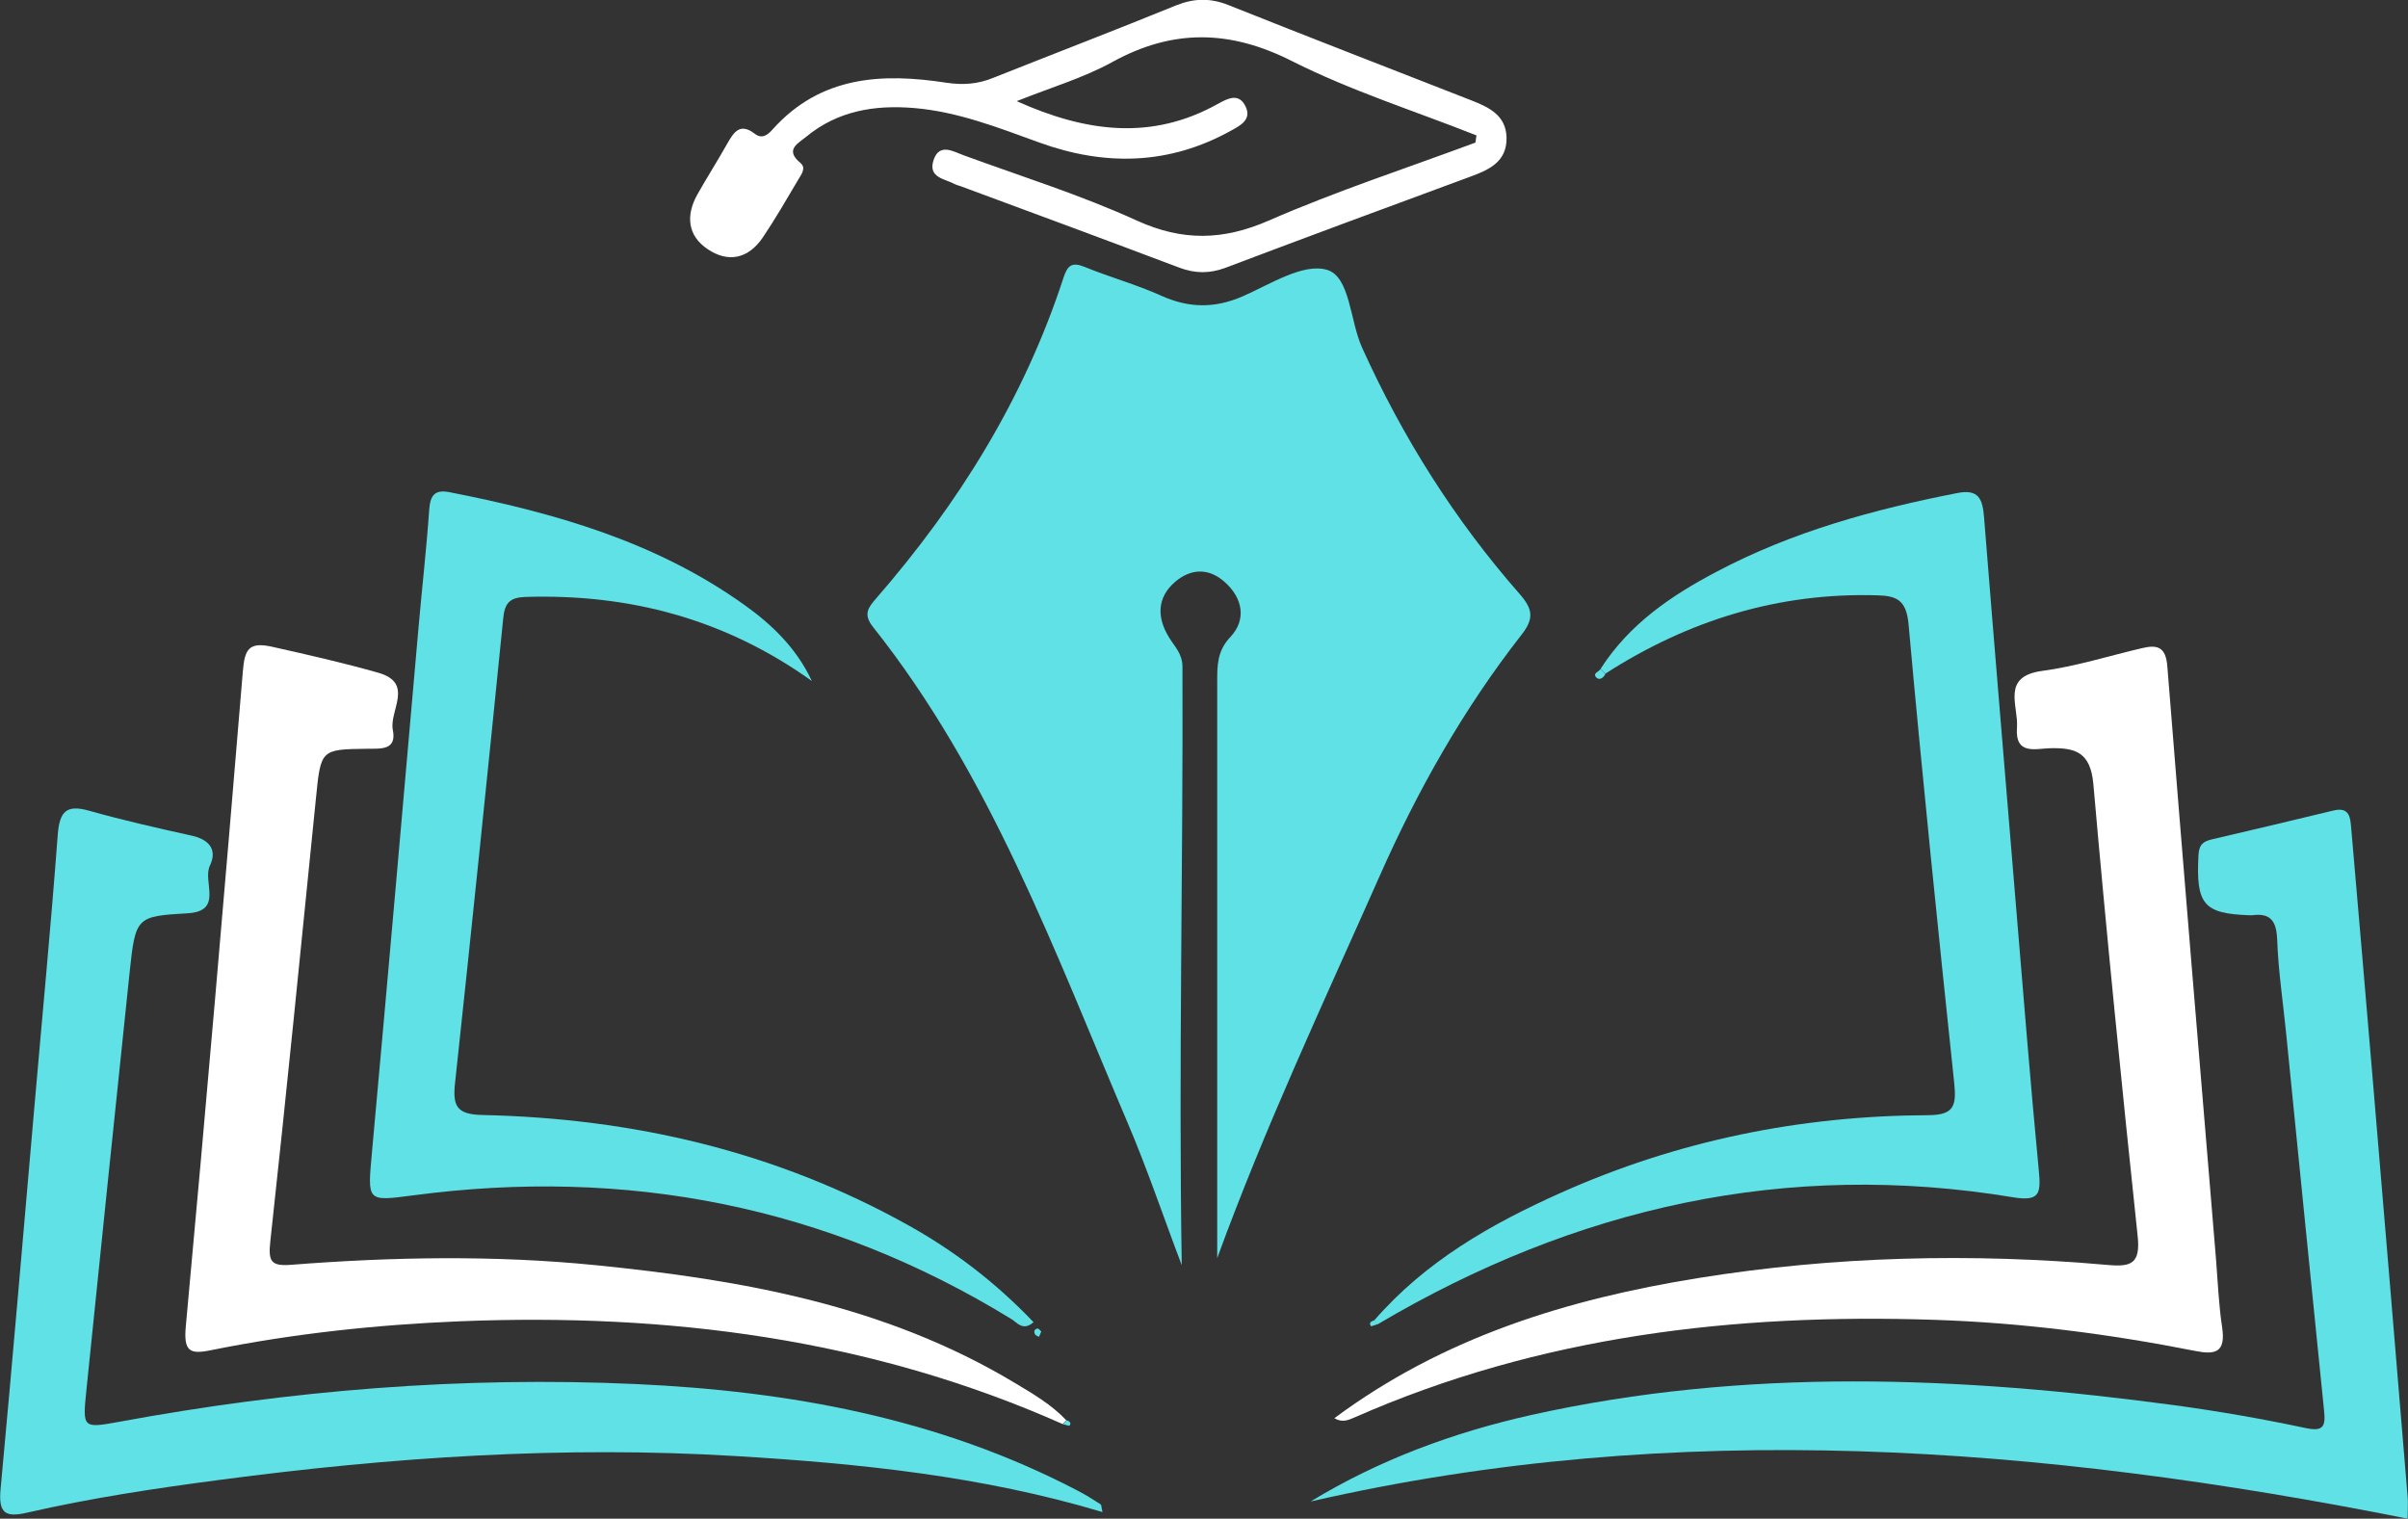<?xml version="1.0" encoding="UTF-8"?>
<svg id="Layer_2" data-name="Layer 2" xmlns="http://www.w3.org/2000/svg" viewBox="0 0 133.08 83.93">
  <rect x="0" y="0" width="133.08" height="83.93" fill="#333333" stroke="none"/>
  <defs>
    <style>
      .cls-1 {
        fill: #fff;
      }

      .cls-1, .cls-2 {
        stroke-width: 0px;
      }

      .cls-2 {
        fill: #5fe1e6;
      }
    </style>
  </defs>
  <g id="Layer_1-2" data-name="Layer 1">
    <g>
      <path class="cls-2" d="M67.27,69.53c0-9.58,0-19.16,0-28.74,0-1.03,0-2.07,0-3.1,0-.9-.01-1.71.73-2.49.9-.96.68-2.15-.31-3.03-.87-.78-1.85-.77-2.74-.02-1.03.88-1.01,2-.34,3.08.32.52.74.9.74,1.63.04,11-.22,22-.04,33.06-1-2.63-1.9-5.31-3-7.89-4.04-9.48-7.59-19.24-14.07-27.39-.56-.71-.24-1.08.19-1.58,4.54-5.22,8.16-11.02,10.34-17.7.23-.71.48-.89,1.17-.61,1.39.57,2.86.97,4.23,1.59,1.53.69,2.95.71,4.5.04,1.53-.67,3.34-1.85,4.66-1.47,1.29.37,1.27,2.82,1.95,4.31,2.25,4.98,5.12,9.52,8.69,13.59.74.84.83,1.37.11,2.28-3.19,4.08-5.73,8.57-7.84,13.34-3.09,6.97-6.33,13.86-8.97,21.1Z"/>
      <path class="cls-2" d="M60.92,83.56c-6.65-1.99-13.43-2.68-20.24-3.09-9.55-.58-19.04.06-28.5,1.31-3.59.47-7.17,1.01-10.7,1.82-1.18.27-1.57.03-1.45-1.29.65-6.97,1.24-13.94,1.85-20.91.44-5.09.93-10.17,1.31-15.26.1-1.29.47-1.69,1.72-1.34,1.88.53,3.78.96,5.68,1.38.95.21,1.44.76,1.01,1.66-.42.87.76,2.51-1.21,2.63-2.87.17-2.9.19-3.23,3.3-.81,7.7-1.6,15.4-2.39,23.1-.21,2.05-.19,2.07,1.79,1.71,9.46-1.75,19-2.53,28.61-2.09,8.46.39,16.7,1.88,24.35,5.87.45.23.88.5,1.3.77.06.04.05.2.11.43Z"/>
      <path class="cls-2" d="M133.07,83.93c-20.24-4.03-40.38-5.59-60.64-.95,3.82-2.32,7.91-3.82,12.19-4.78,11.82-2.63,23.68-2.14,35.56-.54,2.43.33,4.84.75,7.24,1.26,1,.21,1.11-.1,1.02-.98-.71-6.96-1.4-13.92-2.1-20.88-.17-1.71-.43-3.42-.49-5.13-.04-1.05-.38-1.48-1.38-1.35-.05,0-.11,0-.17,0-2.53-.09-2.94-.61-2.8-3.32.03-.62.3-.77.77-.88,2.22-.52,4.44-1.04,6.66-1.58.96-.24.96.41,1.02,1.06.39,4.51.78,9.03,1.16,13.54.66,7.77,1.3,15.54,1.95,23.32.03.34,0,.68,0,1.23Z"/>
      <path class="cls-2" d="M44.86,37.63c-4.8-3.43-10.08-4.82-15.83-4.64-.84.03-1.14.32-1.22,1.19-.86,8.56-1.74,17.11-2.66,25.66-.14,1.28.08,1.75,1.51,1.78,8.29.18,16.21,2,23.55,6.1,2.55,1.42,4.85,3.19,6.91,5.35-.59.52-.92.01-1.22-.17-10.24-6.28-21.29-8.4-33.06-6.84-2.6.34-2.53.36-2.28-2.42.88-9.65,1.72-19.3,2.57-28.96.19-2.17.44-4.34.59-6.51.06-.83.33-1.12,1.12-.97,5.77,1.13,11.39,2.72,16.3,6.23,1.53,1.09,2.89,2.41,3.72,4.19Z"/>
      <path class="cls-2" d="M75.94,72.98c2.84-3.28,6.49-5.35,10.32-7.06,6.46-2.89,13.25-4.26,20.28-4.29,1.46,0,1.59-.52,1.46-1.79-.89-8.43-1.76-16.87-2.52-25.32-.12-1.35-.64-1.59-1.73-1.62-5.45-.16-10.43,1.37-15.03,4.33-.09-.09-.18-.18-.26-.27,1.59-2.48,3.91-4.05,6.4-5.36,4.19-2.22,8.7-3.45,13.3-4.35,1.19-.24,1.41.32,1.49,1.33.57,7.14,1.17,14.28,1.76,21.42.41,4.91.8,9.83,1.27,14.73.12,1.25.02,1.67-1.41,1.44-12.53-2.08-24.2.55-35.14,7.02-.06-.07-.12-.14-.19-.2Z"/>
      <path class="cls-1" d="M58.75,78.71c-10.65-4.74-21.84-6.15-33.33-5.69-4.62.19-9.22.68-13.77,1.6-1.17.24-1.51.06-1.38-1.33,1.11-12.05,2.15-24.11,3.15-36.17.1-1.25.33-1.67,1.65-1.37,1.96.44,3.91.88,5.84,1.43,2,.57.59,2.1.8,3.16.23,1.14-.68,1.03-1.42,1.04-2.57.03-2.56.04-2.83,2.75-.82,8.16-1.63,16.32-2.52,24.47-.12,1.11.03,1.38,1.13,1.3,5.62-.44,11.25-.54,16.86.02,8.08.81,16.01,2.21,23.16,6.51,1,.6,2.02,1.19,2.84,2.06-.07.07-.14.14-.2.22Z"/>
      <path class="cls-1" d="M73.74,78.38c6.04-4.49,12.92-6.59,20.12-7.75,7.52-1.21,15.08-1.39,22.66-.72,1.26.11,1.78-.08,1.62-1.59-.88-8.32-1.72-16.66-2.45-25-.16-1.77-1.02-2-2.38-1.97-.81.02-1.96.4-1.84-1.15.09-1.19-.89-2.81,1.38-3.12,1.87-.25,3.69-.83,5.53-1.26.84-.2,1.32-.08,1.4,1.02.87,10.92,1.78,21.84,2.69,32.76.1,1.26.15,2.52.34,3.77.2,1.38-.38,1.51-1.49,1.29-4.76-.94-9.57-1.56-14.42-1.72-11.02-.36-21.79.88-32.03,5.39-.36.16-.7.3-1.12.05Z"/>
      <path class="cls-1" d="M81.59,7.48c-3.41-1.35-6.93-2.46-10.2-4.11-3.43-1.73-6.58-1.78-9.92.06-1.6.88-3.38,1.4-5.28,2.16,3.85,1.73,7.47,2.18,11.1.16.56-.31,1.19-.65,1.56.16.32.7-.29,1.02-.78,1.29-3.45,1.93-7.02,1.99-10.65.67-2.26-.82-4.5-1.7-6.91-1.9-2.17-.18-4.22.15-5.97,1.6-.42.35-1.19.7-.31,1.43.35.29.05.64-.11.92-.64,1.08-1.26,2.16-1.96,3.2-.8,1.18-1.91,1.42-3.05.65-1.11-.74-1.22-1.86-.57-3.02.53-.94,1.11-1.85,1.64-2.79.37-.65.71-1.2,1.53-.57.4.31.71.08,1-.25,2.66-2.96,6.06-3.11,9.58-2.57.93.14,1.74.08,2.58-.26,3.37-1.34,6.76-2.64,10.12-4.01.99-.4,1.9-.42,2.9-.02,4.46,1.78,8.94,3.51,13.41,5.26.97.38,1.93.82,1.96,2.06.03,1.34-.97,1.79-2.02,2.17-4.5,1.66-9,3.32-13.49,5.02-.9.34-1.7.33-2.58,0-4.02-1.52-8.05-3.01-12.08-4.5-.1-.04-.22-.06-.31-.11-.55-.3-1.5-.35-1.19-1.32.32-.99,1.1-.48,1.69-.27,3.2,1.17,6.46,2.19,9.55,3.6,2.53,1.15,4.76,1.1,7.29,0,3.73-1.63,7.6-2.89,11.42-4.31.02-.14.04-.27.06-.41Z"/>
      <path class="cls-2" d="M88.73,37.23c-.11.25-.35.38-.51.21-.22-.24.15-.31.24-.47.09.09.18.18.26.27Z"/>
      <path class="cls-2" d="M57.55,73.58c-.05.12-.09.21-.13.3-.07-.04-.17-.07-.21-.13-.1-.16-.04-.3.13-.33.06-.01.15.11.21.17Z"/>
      <path class="cls-2" d="M76.13,73.18c-.13.04-.35.14-.37.1-.12-.18.02-.26.18-.31.07.06.13.13.19.2Z"/>
      <path class="cls-2" d="M58.95,78.49c.14.05.28.13.16.29-.03.04-.24-.05-.36-.07.06-.08.13-.15.2-.22Z"/>
    </g>
  </g>
</svg>